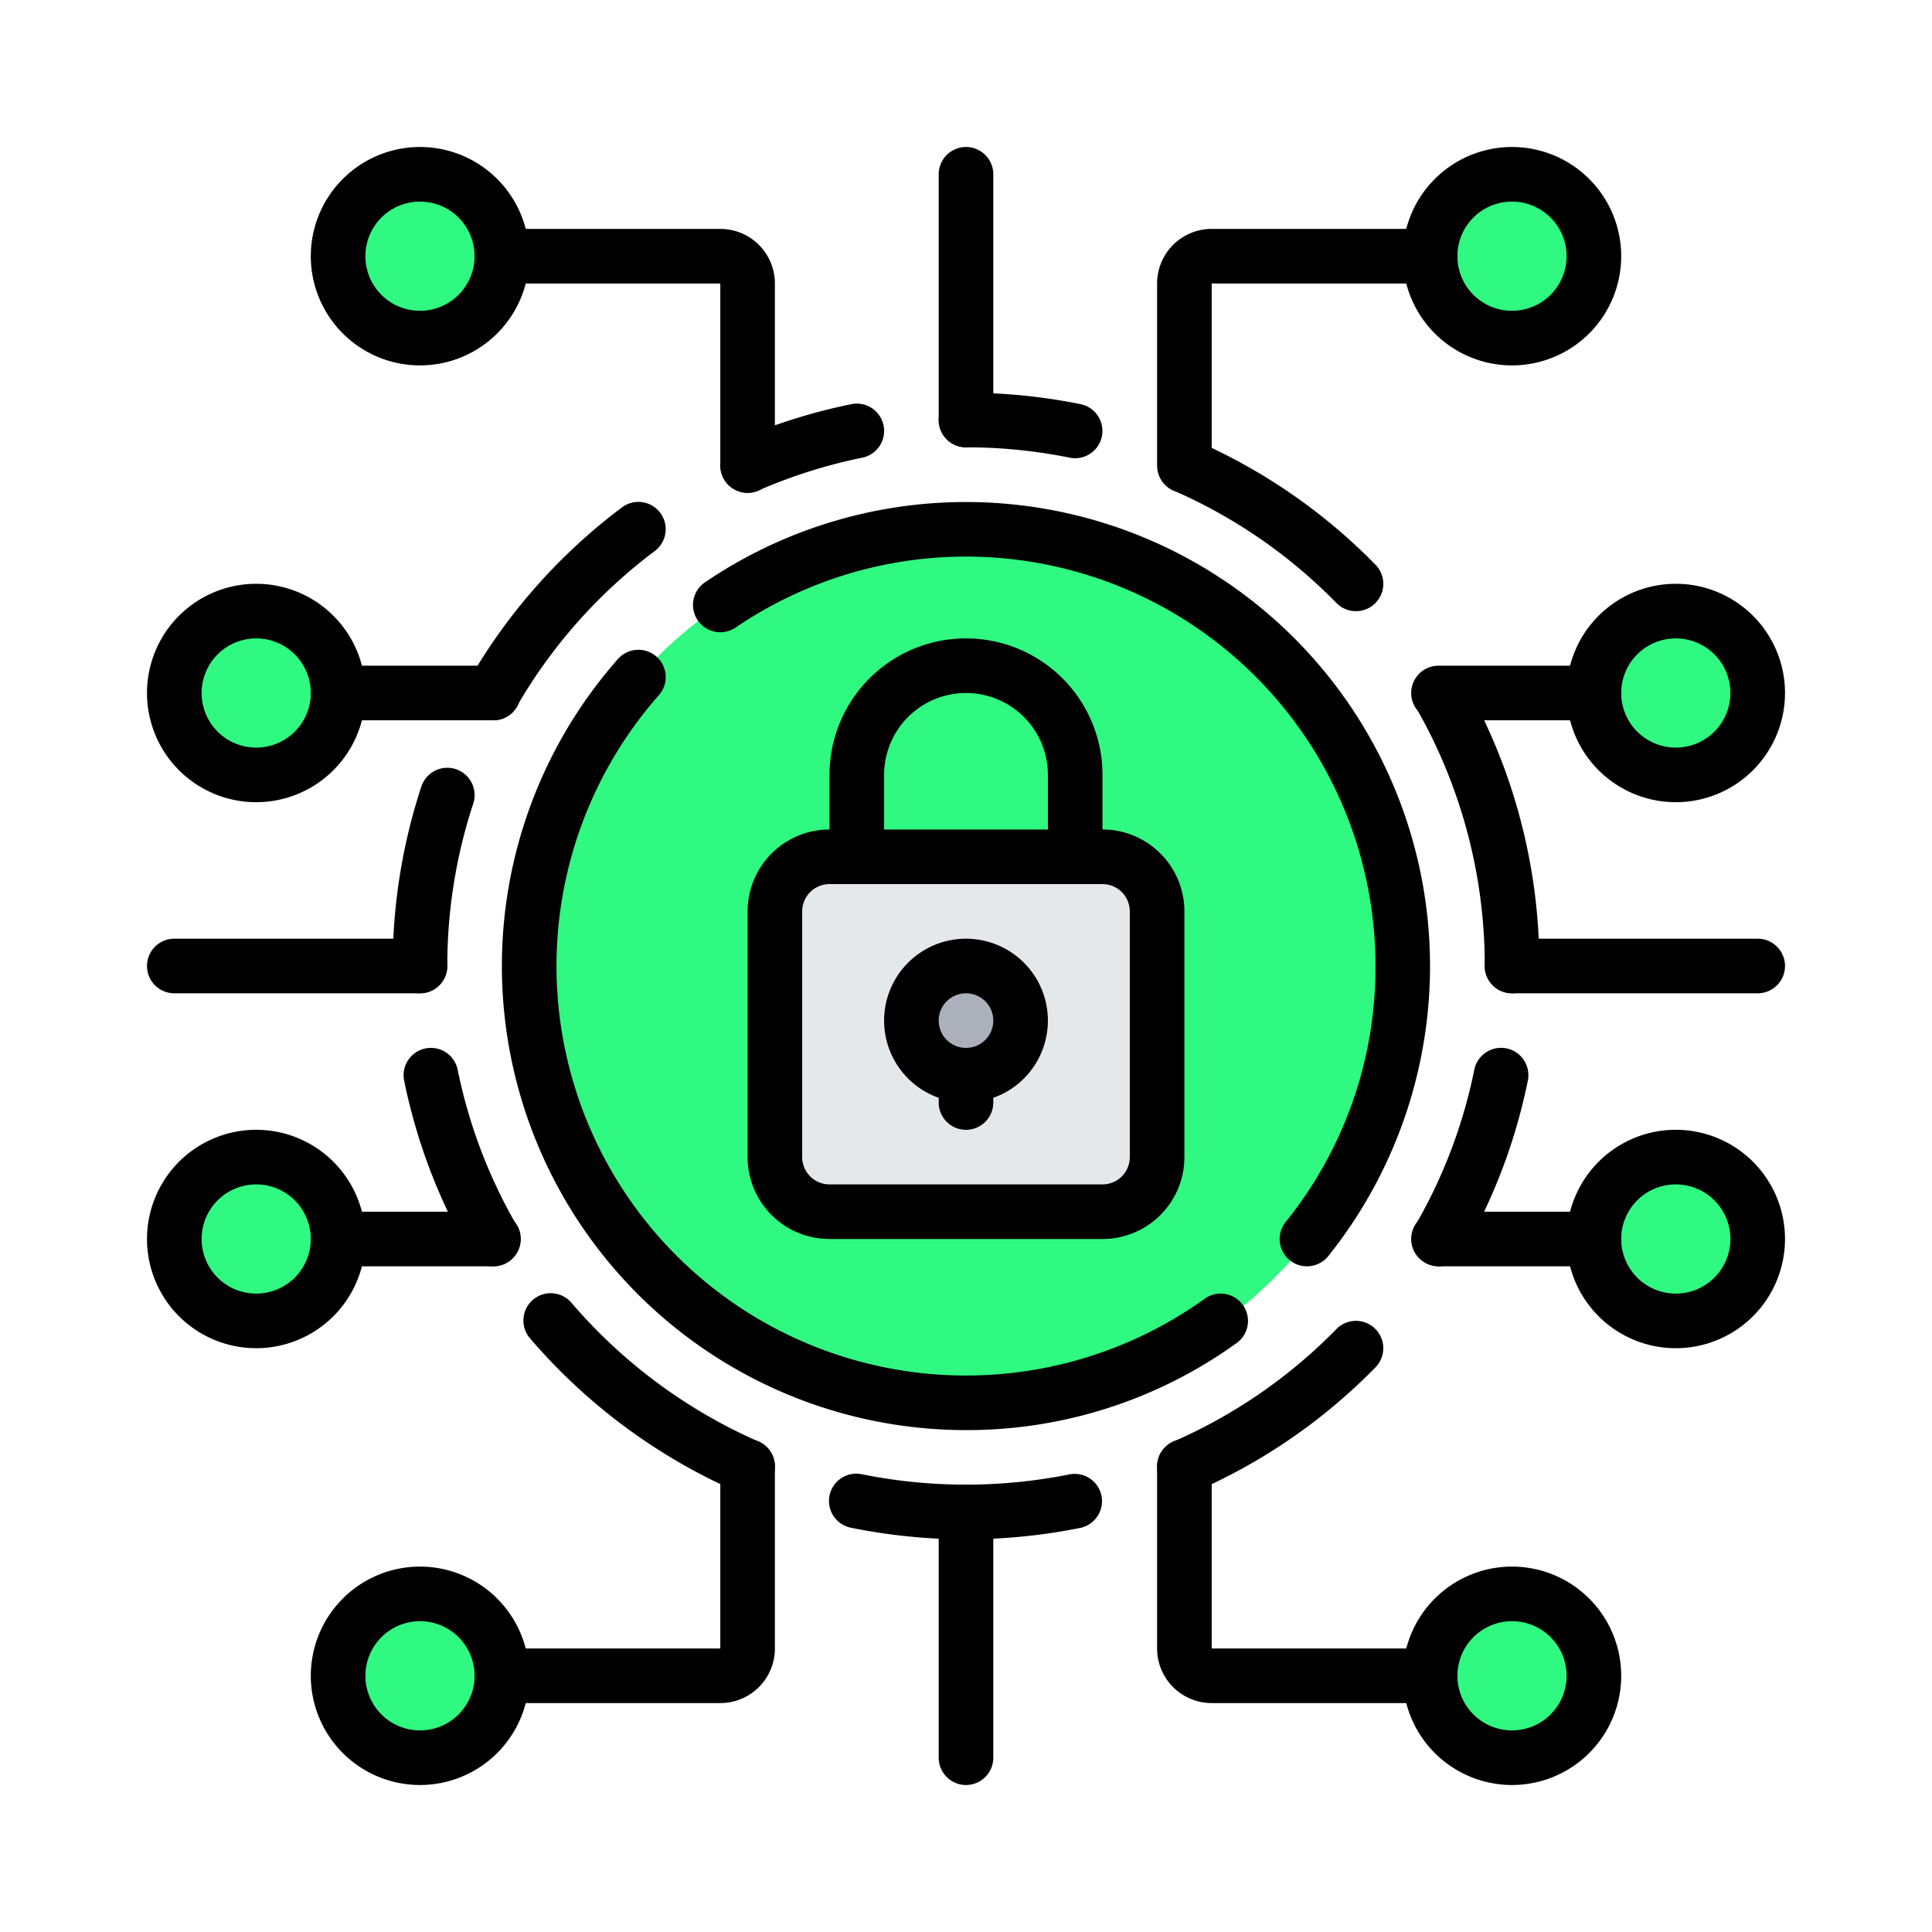 <svg xmlns="http://www.w3.org/2000/svg" width="92" height="92" viewBox="0 0 92 92">
  <g id="Grupo_84088" data-name="Grupo 84088" transform="translate(-421 -2618)">
    <rect id="Rectángulo_34429" data-name="Rectángulo 34429" width="92" height="92" transform="translate(421 2618)" fill="none"/>
    <g id="_021---Cyber-Security" data-name="021---Cyber-Security" transform="translate(428 2625)">
      <path id="Path" d="M55.6,34.8a20.8,20.8,0,0,1-41.6.235V34.8c0-.235,0-.485.014-.722A20.8,20.8,0,0,1,32.207,14.166,20.118,20.118,0,0,1,34.8,14h.222A20.8,20.8,0,0,1,55.6,34.8Z" transform="translate(4.2 4.2)" fill="#2ff980"/>
      <rect id="Rectangle" width="17.31" height="17.31" rx="2" transform="translate(30.397 33.643)" fill="#e5e8eb"/>
      <ellipse id="Oval" cx="2.164" cy="2.705" rx="2.164" ry="2.705" transform="translate(36.889 39.052)" fill="#abb1bb"/>
      <path id="Path-2" data-name="Path" d="M14.8,4.9a3.748,3.748,0,0,1-.221,1.274,3.9,3.9,0,1,1,0-2.548A3.748,3.748,0,0,1,14.8,4.9Z" transform="translate(2.098 0.3)" fill="#2ff980"/>
      <path id="Path-3" data-name="Path" d="M54.8,4.9a3.9,3.9,0,0,1-7.579,1.274,3.783,3.783,0,0,1,0-2.548A3.9,3.9,0,0,1,54.8,4.9Z" transform="translate(14.1 0.305)" fill="#2ff980"/>
      <path id="Path-4" data-name="Path" d="M14.8,56.9a3.748,3.748,0,0,1-.221,1.274,3.9,3.9,0,1,1,0-2.548A3.748,3.748,0,0,1,14.8,56.9Z" transform="translate(2.098 15.9)" fill="#2ff980"/>
      <path id="Path-5" data-name="Path" d="M54.8,56.9a3.9,3.9,0,0,1-7.579,1.274,3.783,3.783,0,0,1,0-2.548A3.9,3.9,0,0,1,54.8,56.9Z" transform="translate(14.1 15.905)" fill="#2ff980"/>
      <path id="Path-6" data-name="Path" d="M8.8,40.9a3.748,3.748,0,0,1-.221,1.274,3.9,3.9,0,1,1,0-2.548A3.748,3.748,0,0,1,8.8,40.9Z" transform="translate(0.298 11.1)" fill="#2ff980"/>
      <path id="Path-7" data-name="Path" d="M8.8,20.9a3.748,3.748,0,0,1-.221,1.274,3.9,3.9,0,1,1,0-2.548A3.748,3.748,0,0,1,8.8,20.9Z" transform="translate(0.298 5.1)" fill="#2ff980"/>
      <path id="Path-8" data-name="Path" d="M60.8,40.9a3.9,3.9,0,0,1-7.579,1.274,3.783,3.783,0,0,1,0-2.548A3.9,3.9,0,0,1,60.8,40.9Z" transform="translate(15.9 11.105)" fill="#2ff980"/>
      <path id="Path-9" data-name="Path" d="M60.8,20.9a3.9,3.9,0,0,1-7.579,1.274,3.783,3.783,0,0,1,0-2.548A3.9,3.9,0,0,1,60.8,20.9Z" transform="translate(15.9 5.105)" fill="#2ff980"/>
      <g id="Grupo_84087" data-name="Grupo 84087">
        <path id="Shape" d="M38.9,44.5h-13A3.9,3.9,0,0,1,22,40.6V28.9A3.9,3.9,0,0,1,25.9,25h13a3.9,3.9,0,0,1,3.9,3.9V40.6A3.9,3.9,0,0,1,38.9,44.5Zm-13-16.9a1.3,1.3,0,0,0-1.3,1.3V40.6a1.3,1.3,0,0,0,1.3,1.3h13a1.3,1.3,0,0,0,1.3-1.3V28.9a1.3,1.3,0,0,0-1.3-1.3Z" transform="translate(6.6 7.5)"/>
        <path id="Shape-2" data-name="Shape" d="M30.9,36.8a3.9,3.9,0,1,1,3.9-3.9A3.9,3.9,0,0,1,30.9,36.8Zm0-5.2a1.3,1.3,0,1,0,1.3,1.3A1.3,1.3,0,0,0,30.9,31.6Z" transform="translate(8.1 8.7)"/>
        <path id="Path-10" data-name="Path" d="M35.1,55.575A22.1,22.1,0,0,1,18.525,18.857a1.3,1.3,0,1,1,1.95,1.721A19.5,19.5,0,0,0,46.469,49.319a1.3,1.3,0,1,1,1.518,2.111A21.95,21.95,0,0,1,35.1,55.575Z" transform="translate(3.9 5.525)"/>
        <path id="Path-11" data-name="Path" d="M49.236,49.4a1.3,1.3,0,0,1-1.013-2.114A19.286,19.286,0,0,0,52.5,35.1a19.5,19.5,0,0,0-30.468-16.12,1.3,1.3,0,1,1-1.464-2.149A22.1,22.1,0,0,1,50.252,48.913a1.3,1.3,0,0,1-1.017.486Z" transform="translate(6 3.901)"/>
        <path id="Shape-3" data-name="Shape" d="M11.2,10.4a5.2,5.2,0,1,1,3.677-1.523A5.2,5.2,0,0,1,11.2,10.4Zm0-7.8a2.6,2.6,0,1,0,1.838.762A2.6,2.6,0,0,0,11.2,2.6Z" transform="translate(1.8)"/>
        <path id="Shape-4" data-name="Shape" d="M51.2,10.4a5.2,5.2,0,1,1,3.677-1.523A5.2,5.2,0,0,1,51.2,10.4Zm0-7.8a2.6,2.6,0,1,0,1.838.762A2.6,2.6,0,0,0,51.2,2.6Z" transform="translate(13.8)"/>
        <path id="Shape-5" data-name="Shape" d="M11.2,62.4a5.2,5.2,0,1,1,5.2-5.2A5.2,5.2,0,0,1,11.2,62.4Zm0-7.8a2.6,2.6,0,1,0,2.6,2.6A2.6,2.6,0,0,0,11.2,54.6Z" transform="translate(1.8 15.6)"/>
        <path id="Shape-6" data-name="Shape" d="M51.2,62.4a5.2,5.2,0,1,1,5.2-5.2A5.2,5.2,0,0,1,51.2,62.4Zm0-7.8a2.6,2.6,0,1,0,2.6,2.6A2.6,2.6,0,0,0,51.2,54.6Z" transform="translate(13.8 15.6)"/>
        <path id="Shape-7" data-name="Shape" d="M5.2,46.4a5.2,5.2,0,1,1,5.2-5.2A5.2,5.2,0,0,1,5.2,46.4Zm0-7.8a2.6,2.6,0,1,0,2.6,2.6A2.6,2.6,0,0,0,5.2,38.6Z" transform="translate(0 10.8)"/>
        <path id="Shape-8" data-name="Shape" d="M5.2,26.4a5.2,5.2,0,1,1,5.2-5.2A5.2,5.2,0,0,1,5.2,26.4Zm0-7.8a2.6,2.6,0,1,0,2.6,2.6A2.6,2.6,0,0,0,5.2,18.6Z" transform="translate(0 4.8)"/>
        <path id="Shape-9" data-name="Shape" d="M57.2,46.4a5.2,5.2,0,1,1,5.2-5.2A5.2,5.2,0,0,1,57.2,46.4Zm0-7.8a2.6,2.6,0,1,0,2.6,2.6A2.6,2.6,0,0,0,57.2,38.6Z" transform="translate(15.6 10.8)"/>
        <path id="Shape-10" data-name="Shape" d="M57.2,26.4a5.2,5.2,0,1,1,5.2-5.2A5.2,5.2,0,0,1,57.2,26.4Zm0-7.8a2.6,2.6,0,1,0,2.6,2.6A2.6,2.6,0,0,0,57.2,18.6Z" transform="translate(15.6 4.8)"/>
        <path id="Path-12" data-name="Path" d="M36.7,29.7a1.3,1.3,0,0,1-1.3-1.3V24.5a3.9,3.9,0,1,0-7.8,0v3.9a1.3,1.3,0,0,1-2.6,0V24.5a6.5,6.5,0,1,1,13,0v3.9A1.3,1.3,0,0,1,36.7,29.7Z" transform="translate(7.5 5.4)"/>
        <path id="Path-13" data-name="Path" d="M30.3,36.9A1.3,1.3,0,0,1,29,35.6V34.3a1.3,1.3,0,1,1,2.6,0v1.3A1.3,1.3,0,0,1,30.3,36.9Z" transform="translate(8.7 9.9)"/>
        <path id="Path-14" data-name="Path" d="M46.458,18.9a1.3,1.3,0,0,1-.928-.39,24.634,24.634,0,0,0-7.758-5.356,1.3,1.3,0,0,1,1.04-2.382,27.178,27.178,0,0,1,8.58,5.918,1.3,1.3,0,0,1-.928,2.21Z" transform="translate(11.108 3.203)"/>
        <path id="Path-15" data-name="Path" d="M35.5,12.12a1.269,1.269,0,0,1-.26-.026A24.9,24.9,0,0,0,30.3,11.6a1.3,1.3,0,0,1,0-2.6,27.453,27.453,0,0,1,5.46.547,1.3,1.3,0,0,1-.26,2.573Z" transform="translate(8.7 2.7)"/>
        <path id="Path-16" data-name="Path" d="M22.3,13.643a1.3,1.3,0,0,1-.52-2.491,27.187,27.187,0,0,1,5.46-1.726,1.3,1.3,0,1,1,.52,2.549,24.638,24.638,0,0,0-4.94,1.56,1.271,1.271,0,0,1-.52.108Z" transform="translate(6.3 2.82)"/>
        <path id="Path-17" data-name="Path" d="M12.975,23.4a1.286,1.286,0,0,1-.65-.176,1.3,1.3,0,0,1-.475-1.774,27.273,27.273,0,0,1,7.267-8.19,1.3,1.3,0,0,1,1.56,2.08A24.657,24.657,0,0,0,14.1,22.75a1.3,1.3,0,0,1-1.126.65Z" transform="translate(3.503 3.9)"/>
        <path id="Path-18" data-name="Path" d="M10.3,33.478a1.3,1.3,0,0,1-1.3-1.3,27.254,27.254,0,0,1,1.365-8.545,1.3,1.3,0,1,1,2.47.813A24.687,24.687,0,0,0,11.6,32.178a1.3,1.3,0,0,1-1.3,1.3Z" transform="translate(2.7 6.822)"/>
        <path id="Path-19" data-name="Path" d="M13.66,43.4a1.3,1.3,0,0,1-1.127-.65,27.132,27.132,0,0,1-3.107-8.19,1.3,1.3,0,1,1,2.548-.52,24.487,24.487,0,0,0,2.811,7.41,1.3,1.3,0,0,1-.476,1.776,1.278,1.278,0,0,1-.649.174Z" transform="translate(2.82 9.9)"/>
        <path id="Path-20" data-name="Path" d="M24.465,51.542a1.271,1.271,0,0,1-.52-.109,27.5,27.5,0,0,1-9.825-7.28,1.3,1.3,0,1,1,1.975-1.69,24.93,24.93,0,0,0,8.891,6.588,1.3,1.3,0,0,1-.52,2.491Z" transform="translate(4.135 12.595)"/>
        <path id="Path-21" data-name="Path" d="M31.507,51.722a27.454,27.454,0,0,1-5.46-.547,1.3,1.3,0,1,1,.52-2.547,25.09,25.09,0,0,0,9.88,0,1.3,1.3,0,0,1,.52,2.547,27.454,27.454,0,0,1-5.46.547Z" transform="translate(7.493 14.578)"/>
        <path id="Path-22" data-name="Path" d="M38.3,51.237a1.3,1.3,0,0,1-.52-2.491,24.634,24.634,0,0,0,7.758-5.356A1.3,1.3,0,0,1,47.4,45.21a27.178,27.178,0,0,1-8.58,5.918,1.265,1.265,0,0,1-.52.109Z" transform="translate(11.1 12.9)"/>
        <path id="Path-23" data-name="Path" d="M47.623,43.4a1.286,1.286,0,0,1-.65-.175,1.3,1.3,0,0,1-.473-1.776,24.479,24.479,0,0,0,2.808-7.41,1.3,1.3,0,0,1,2.549.52,27.04,27.04,0,0,1-3.108,8.19A1.3,1.3,0,0,1,47.623,43.4Z" transform="translate(13.897 9.899)"/>
        <path id="Path-24" data-name="Path" d="M51.1,34.589a1.3,1.3,0,0,1-1.3-1.3,24.684,24.684,0,0,0-3.3-12.35,1.3,1.3,0,0,1,2.249-1.3A27.282,27.282,0,0,1,52.4,33.289,1.3,1.3,0,0,1,51.1,34.589Z" transform="translate(13.903 5.711)"/>
        <path id="Path-25" data-name="Path" d="M25,15.571a1.3,1.3,0,0,1-1.3-1.3V5.6H13.3a1.3,1.3,0,0,1,0-2.6H23.7a2.6,2.6,0,0,1,2.6,2.6v8.671A1.3,1.3,0,0,1,25,15.571Z" transform="translate(3.6 0.9)"/>
        <path id="Path-26" data-name="Path" d="M38.3,15.571a1.3,1.3,0,0,1-1.3-1.3V5.6A2.6,2.6,0,0,1,39.6,3H50a1.3,1.3,0,0,1,0,2.6H39.6v8.671A1.3,1.3,0,0,1,38.3,15.571Z" transform="translate(11.1 0.9)"/>
        <path id="Path-27" data-name="Path" d="M23.7,59.9H13.3a1.3,1.3,0,1,1,0-2.6H23.7V48.63a1.3,1.3,0,0,1,2.6,0V57.3A2.6,2.6,0,0,1,23.7,59.9Z" transform="translate(3.6 14.199)"/>
        <path id="Path-28" data-name="Path" d="M50,59.9H39.6A2.6,2.6,0,0,1,37,57.3V48.63a1.3,1.3,0,0,1,2.6,0V57.3H50a1.3,1.3,0,1,1,0,2.6Z" transform="translate(11.1 14.199)"/>
        <path id="Path-29" data-name="Path" d="M30.3,63.3A1.3,1.3,0,0,1,29,62V50.3a1.3,1.3,0,1,1,2.6,0V62A1.3,1.3,0,0,1,30.3,63.3Z" transform="translate(8.7 14.7)"/>
        <path id="Path-30" data-name="Path" d="M30.3,14.3A1.3,1.3,0,0,1,29,13V1.3a1.3,1.3,0,1,1,2.6,0V13A1.3,1.3,0,0,1,30.3,14.3Z" transform="translate(8.7)"/>
        <path id="Path-31" data-name="Path" d="M14.7,41.6H7.3a1.3,1.3,0,0,1,0-2.6h7.4a1.3,1.3,0,0,1,0,2.6Z" transform="translate(1.8 11.7)"/>
        <path id="Path-32" data-name="Path" d="M14.7,21.6H7.3a1.3,1.3,0,1,1,0-2.6h7.4a1.3,1.3,0,1,1,0,2.6Z" transform="translate(1.8 5.7)"/>
        <path id="Path-33" data-name="Path" d="M55.007,41.6h-7.4a1.3,1.3,0,0,1,0-2.6h7.4a1.3,1.3,0,0,1,0,2.6Z" transform="translate(13.893 11.7)"/>
        <path id="Path-34" data-name="Path" d="M55.007,21.6h-7.4a1.3,1.3,0,0,1,0-2.6h7.4a1.3,1.3,0,0,1,0,2.6Z" transform="translate(13.893 5.7)"/>
        <path id="Path-35" data-name="Path" d="M62,31.6H50.3a1.3,1.3,0,0,1,0-2.6H62a1.3,1.3,0,1,1,0,2.6Z" transform="translate(14.7 8.7)"/>
        <path id="Path-36" data-name="Path" d="M13,31.6H1.3a1.3,1.3,0,1,1,0-2.6H13a1.3,1.3,0,1,1,0,2.6Z" transform="translate(0 8.7)"/>
      </g>
    </g>
  </g>
</svg>
